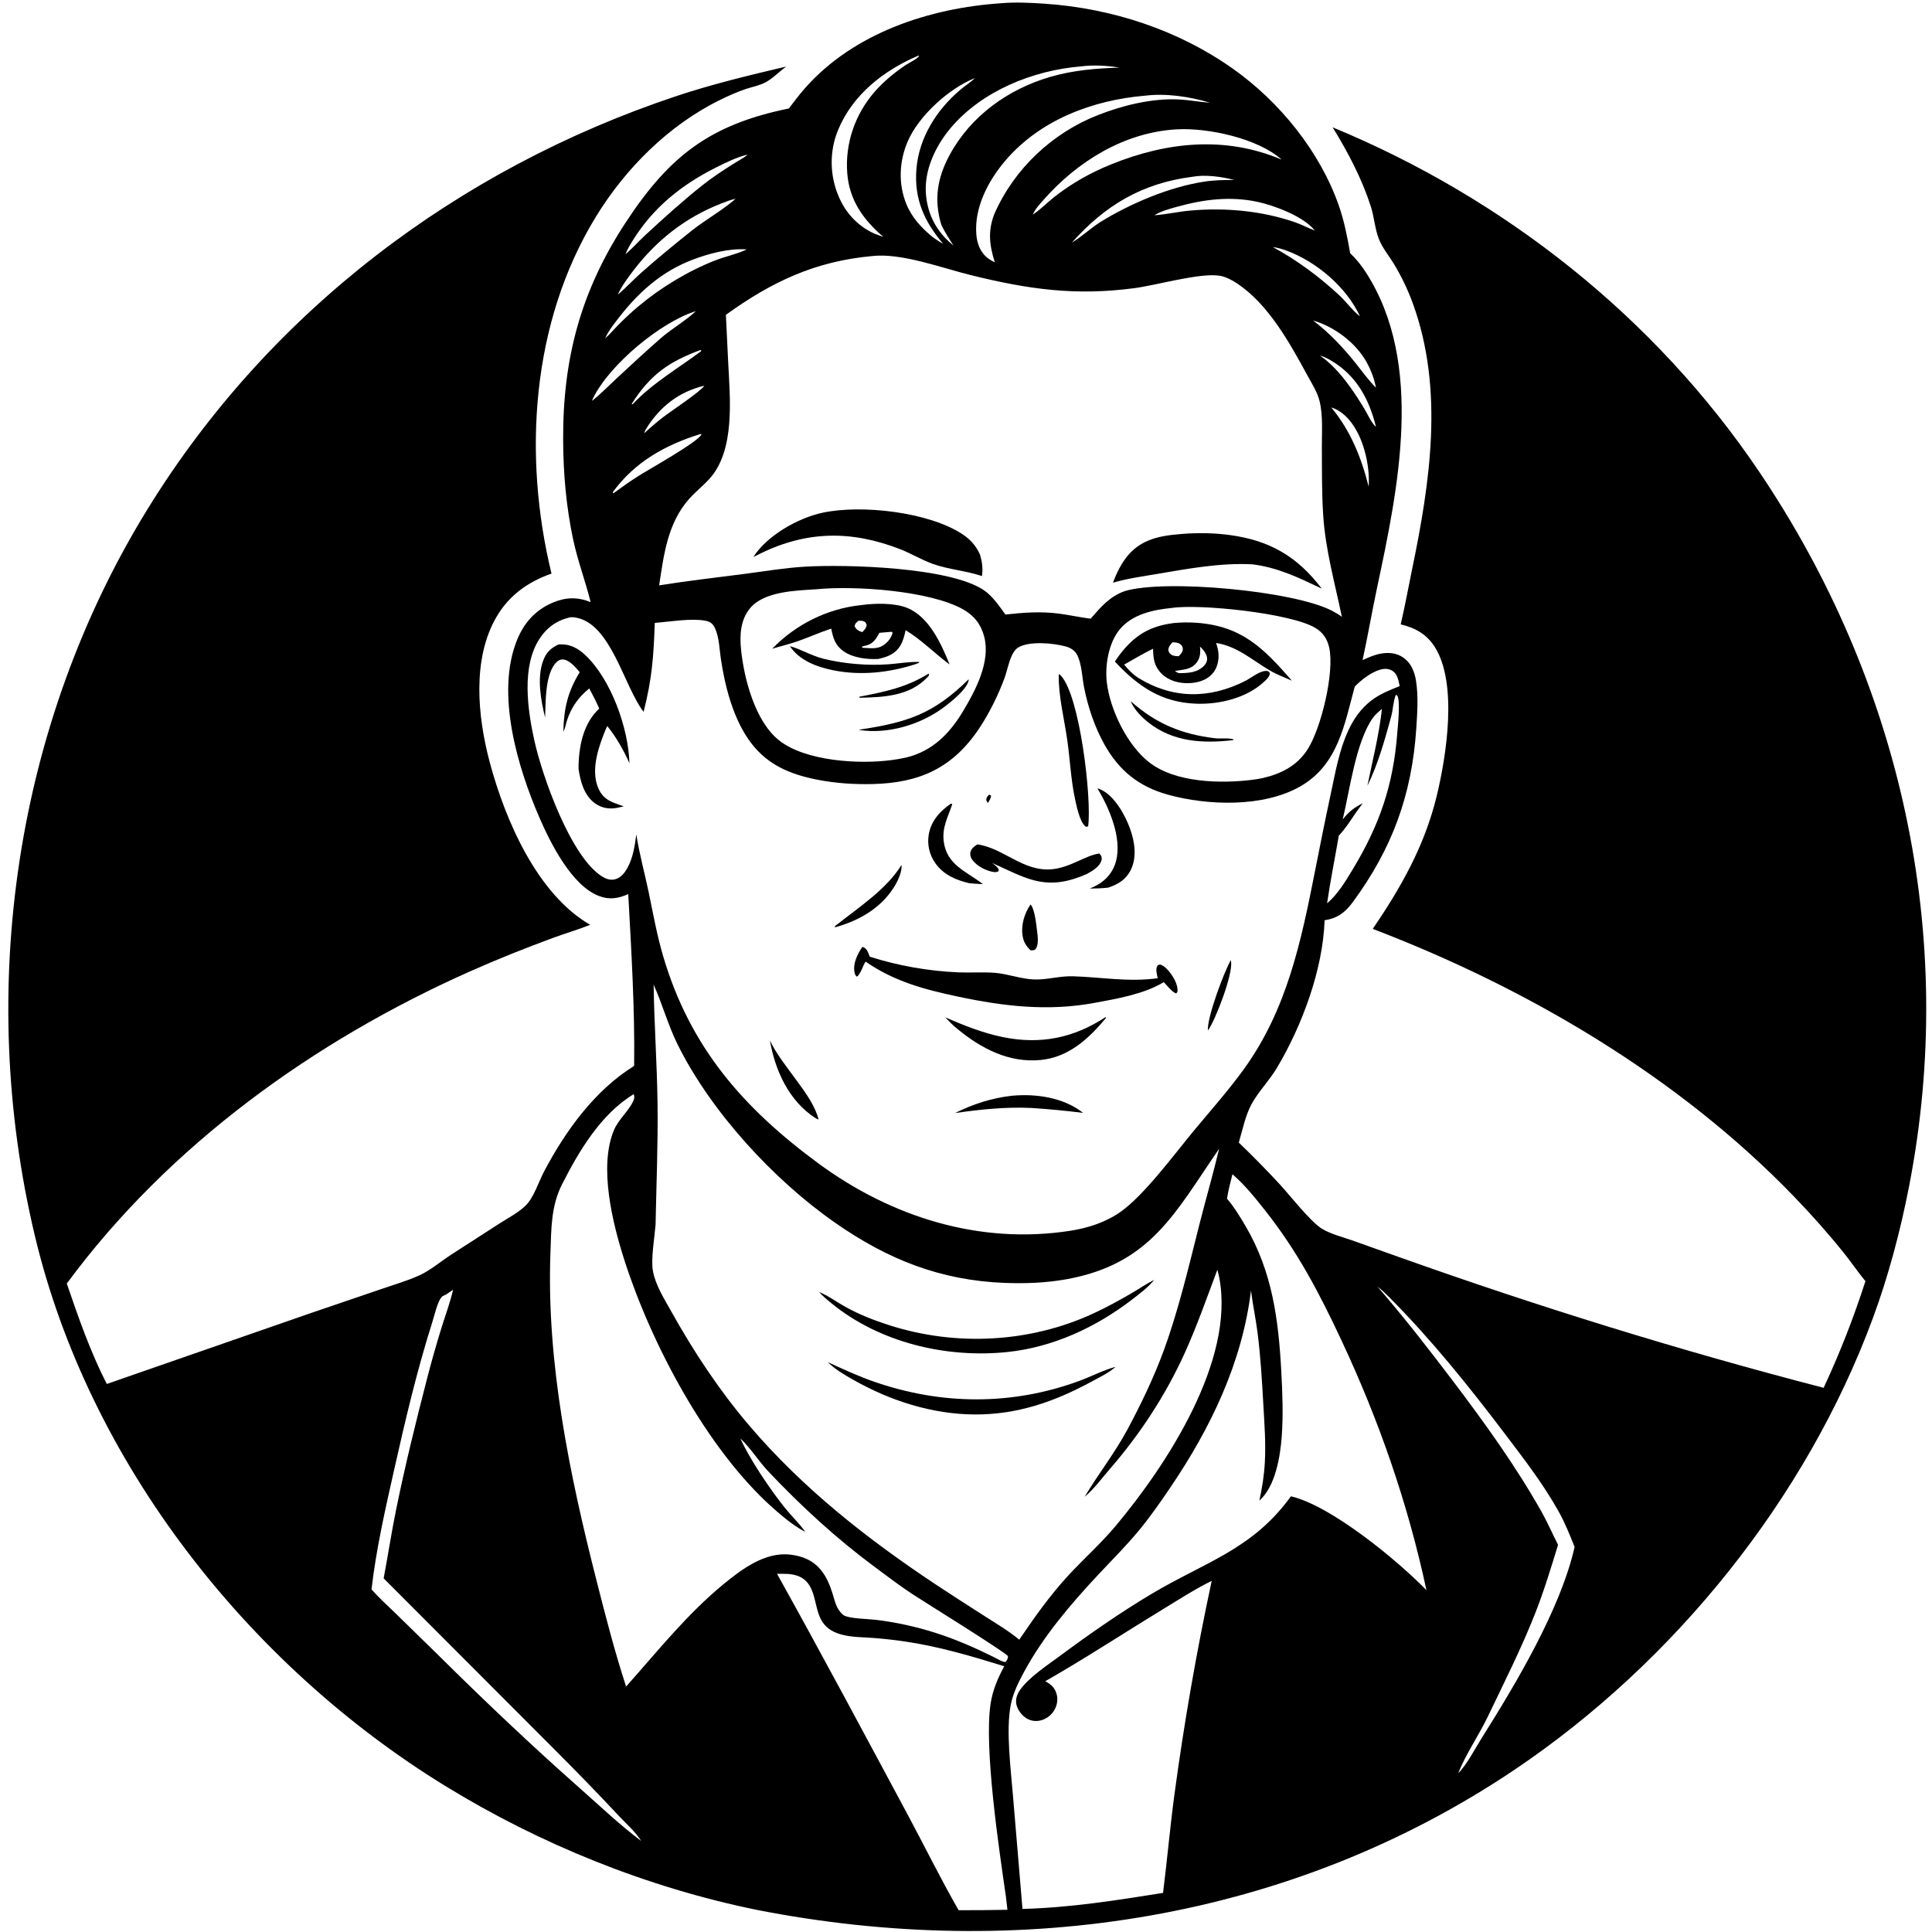 <?xml version="1.0" encoding="utf-8" ?>
<svg xmlns="http://www.w3.org/2000/svg" xmlns:xlink="http://www.w3.org/1999/xlink" width="2318" height="2318">
	<rect width="100%" height="100%" fill="#808080" stroke="none"/>
	<path fill="white" transform="scale(2.264 2.264)" d="M0 0L0 1024L1024 1024L1024 0L0 0Z"/>
	<path transform="scale(2.264 2.264)" d="M418.037 57.49C420.823 53.855 423.576 50.156 426.607 46.72C452.425 17.453 492.658 4.218 530.604 1.71C538.081 1.058 546.022 1.449 553.507 1.954C589.062 4.353 624.105 15.743 653.315 36.378C678.12 53.9 699.576 80.365 709.578 109.164C712.418 117.339 714.023 125.693 715.51 134.19C718.773 137.27 721.486 140.692 723.914 144.464C755.001 192.74 740.876 259.229 729.75 311.55C727.043 324.279 724.865 337.108 722.082 349.822C725.143 348.459 728.157 347.068 731.469 346.435C735.794 345.608 740.141 345.962 743.818 348.573C747.784 351.389 749.643 356.001 750.39 360.655C751.708 368.87 751.098 377.698 750.553 385.985C748.238 421.149 737.796 449.747 716.847 478.152C712.849 483.572 708.721 486.667 701.969 487.681C701.073 513.853 690.03 543.543 676.693 565.922C672.758 572.525 667.111 578.203 663.397 584.86C660.03 590.896 658.446 598.866 656.498 605.511C663.922 612.641 671.151 619.988 678.138 627.547C683.587 633.443 694.358 647.304 700.452 651.093C705.054 653.955 711.362 655.503 716.488 657.307L741.853 666.332C815.786 692.646 890.446 715.767 966.419 735.465C975.081 716.934 982.279 698.435 988.572 678.956C984.625 674.161 981.117 668.958 977.225 664.102C968.875 653.683 960.009 643.718 950.738 634.112C889.43 570.584 809.545 523.641 727.492 492.255C742.592 470.077 755.049 448.051 761.4 421.724C766.59 400.212 772.475 362.308 760.481 343.053C756.154 336.107 750.036 332.728 742.297 330.878C744.525 321.383 746.256 311.719 748.238 302.165C757.857 255.786 765.371 206.514 748.725 160.809C746.071 153.522 742.648 146.344 738.607 139.723C736.029 135.499 732.598 131.362 730.77 126.764C728.581 121.259 728.256 114.934 726.41 109.254C721.58 94.393 714.377 80.735 706.214 67.474C797.022 104.978 876.94 168.073 932.056 249.664C1007.47 361.307 1037.56 495.954 1011.69 628.752C1007.14 652.12 1000.8 676.143 992.548 698.477C957.162 794.297 887.244 880.927 802.688 937.812C683.995 1017.66 539.978 1039.46 400.883 1012.09C342.905 1000.23 286.206 977.336 235.835 946.381C131.354 882.17 46.978 774.846 18.427 654.701C-12.536 524.409 7.914 383.628 78.463 269.364C142.819 165.131 242.589 89.554 358.461 50.914C377.47 44.575 397.164 39.861 416.659 35.264C413.044 37.888 409.636 41.474 405.741 43.604C402.622 45.31 398.646 46.025 395.259 47.16C390.626 48.711 386.018 50.78 381.629 52.934C354.358 66.313 331.356 89.329 315.624 115.13C281.551 171.012 277.055 241.447 292.265 303.972C279.946 308.285 269.848 315.398 263.167 326.819C250.044 349.251 253.11 379.997 259.595 404.187C267.764 434.663 284.651 473.835 312.762 490.1C306.288 492.697 299.5 494.653 292.949 497.073C278.198 502.522 263.586 508.334 249.216 514.723C166.502 551.498 89.418 606.936 35.392 680.209C41.578 698.242 47.879 716.433 56.593 733.431L163.936 696.126L202.18 683.094C208.83 680.795 215.876 678.765 222.276 675.853C228.119 673.195 233.658 668.422 239.089 664.902L264.797 648.327C269.291 645.421 274.972 642.504 278.719 638.729C282.961 634.454 285.522 626.119 288.375 620.72C299.69 599.304 315.232 577.759 336.058 564.874C336.467 534.544 334.578 504.086 332.935 473.812C327.681 476.164 323.048 476.936 317.534 474.872C302.964 469.421 291.695 446.724 285.856 433.273C274.241 406.515 262.627 367.504 273.935 339.335C277.692 329.977 283.783 323.188 293.166 319.262C299.914 316.438 306.23 316.333 313.007 319.082C310.16 307.691 305.996 296.832 303.592 285.245C300.021 268.037 298.535 251.026 298.435 233.47C298.187 189.894 307.85 153.906 331.913 117.396C355.019 82.339 376.556 65.974 418.037 57.49ZM516.709 41.356C503.027 46.762 486.97 61.223 481.066 74.882C476.492 85.463 475.951 97.456 480.336 108.186C483.245 115.303 488.396 120.874 494.306 125.67C496.103 126.927 497.848 128.154 499.795 129.176C489.806 117.449 484.408 105.442 485.636 89.753C486.955 72.891 496.464 58.001 509.206 47.327C511.619 45.305 514.468 43.533 516.709 41.356L516.997 41.105L516.709 41.356ZM396.228 81.926C390.532 83.261 384.923 86.019 379.711 88.63C361.215 97.897 346.23 109.842 335.192 127.652C333.779 129.931 332.42 132.199 331.484 134.722L332.167 134.134C335.49 131.236 338.486 127.84 341.737 124.826C351.526 115.75 361.768 106.504 372.219 98.188C377.224 94.206 382.615 90.671 387.999 87.228C390.608 85.56 393.897 83.923 396.228 81.926L396.497 81.628L396.228 81.926ZM547.34 113.716C551.273 111.174 554.891 107.402 558.626 104.459C567.937 97.121 577.925 91.522 588.902 87.084C618.458 75.134 649.413 71.942 679.2 84.591L679.443 84.877L679.2 84.591C666.638 73.304 640.163 67.612 623.572 68.544C595.934 70.098 571.099 85.429 553.092 105.822C551.087 108.092 548.486 110.898 547.34 113.716L547.112 113.926L547.34 113.716ZM611.785 114.088L611.503 114.372L611.785 114.088L612.338 114.044C618.521 113.521 624.606 112.144 630.79 111.59C649.159 109.945 668.542 111.685 686.037 117.692C689.745 118.965 693.131 120.779 696.748 122.176L697.122 122.579L697.864 122.998L697.122 122.579L696.748 122.176C690.954 114.719 675.45 108.933 666.493 106.992C652.038 103.86 637.978 105.639 623.859 109.556C619.938 110.644 615.19 111.884 611.785 114.088ZM327.381 156.197L327.116 156.498L327.381 156.197C331.647 152.563 335.565 148.324 339.772 144.574C348.329 136.948 357.284 129.657 366.237 122.501C373.793 116.462 382.574 111.656 389.84 105.368C387.24 105.84 384.685 106.89 382.228 107.845C363.309 115.204 348.004 127.232 335.709 143.301C332.661 147.285 329.431 151.595 327.381 156.197ZM368.735 164.891C349.932 170.783 323.09 193.188 314.309 210.986C313.969 211.677 313.944 211.799 313.727 212.432C318.267 208.872 322.411 204.588 326.638 200.657C334.468 193.377 342.319 186.095 350.373 179.062C355.48 174.602 364.684 168.987 368.735 164.891L368.998 164.628L368.735 164.891ZM695.503 169.616L695.852 169.84C704.503 176.365 711.726 184.138 718.494 192.556C721.967 196.875 725.244 201.554 729.178 205.463C728.308 200.807 726.468 195.941 724.156 191.809C718.409 181.542 707.103 173.098 695.852 169.84L695.503 169.616ZM320.726 179.241L320.415 179.597L320.122 179.998L320.415 179.597L320.726 179.241C322.929 177.439 324.889 175.017 326.899 172.974C330.573 169.237 334.342 165.671 338.363 162.302C350.196 152.388 364.603 143.63 378.997 138.005C384.19 135.976 389.995 134.79 395.024 132.517L395.766 132.174C386.28 131.497 375.542 134.373 366.755 137.747C350.82 143.866 338.755 154.528 328.342 167.849C325.623 171.326 322.516 175.215 320.726 179.241ZM373.261 204.407C359.714 207.594 349.592 215.63 342.377 227.299C341.903 228.065 341.633 228.764 341.367 229.619C344.572 226.68 347.84 223.85 351.277 221.183C355.336 218.034 371.394 207.449 373.261 204.407L373.427 204.124L373.261 204.407ZM392.081 762.003L392.353 762.283C397.087 772.989 408.542 789.942 416.059 799.208C419.466 803.407 423.552 807.337 426.697 811.684C426.18 811.471 426.012 811.416 425.462 811.109C419.713 807.896 414.337 803.352 409.444 798.987C374.446 767.77 345.143 712.158 330.949 667.987C324.643 648.359 317.214 618.456 325.336 598.971C327.776 593.118 333.037 589.008 335.603 583.453C336.209 582.142 336.375 581.179 335.819 579.853C318.486 590.34 306.72 610.078 297.791 627.767C291.956 639.326 292.167 651.303 291.698 663.99C289.549 722.113 301.844 781.472 316.106 837.537C320.892 856.351 325.756 875.316 331.8 893.77C348.547 874.994 364.063 855.39 383.636 839.349C393.287 831.439 405.538 822.325 418.776 823.863C432.042 825.405 437.739 832.955 441.36 845.038C442.334 848.286 443.103 851.682 445.367 854.323C445.512 854.491 445.665 854.652 445.813 854.818C446.232 855.289 446.594 855.704 447.151 856.024C450.336 857.858 459.917 857.91 463.921 858.389C474.862 859.699 485.671 862.071 496.162 865.45C506.788 868.871 516.589 873.187 526.564 878.103C528.01 878.815 531.565 881.052 532.943 880.711C533.802 879.595 534.089 879.075 534.184 877.662C532.225 875.179 489.062 848.446 483.308 844.646C476.597 840.214 470.144 835.277 463.68 830.487C443.209 815.317 424.881 798.473 407.361 779.986C402.068 774.401 397.902 767.564 392.353 762.283L392.081 762.003ZM574.821 793.205L575.061 792.798C582.208 780.885 590.749 770.045 597.387 757.72C604.772 744.006 611.774 729.386 617.072 714.73C624.867 693.164 630.117 670.533 635.756 648.324C639.107 635.124 642.928 622.055 646.057 608.797C622.806 642.482 609.964 669.791 565.297 677.905C554.454 679.875 543.395 680.284 532.402 679.861C498.245 678.549 470.358 667.366 442.631 648.033C409.937 625.236 376.817 589.257 359.074 553.47C353.975 543.183 351.086 532.195 346.388 521.834C346.694 542.683 348.163 563.512 348.454 584.357C348.756 605.994 347.837 627.415 347.416 649.025C346.865 655.802 344.873 667.321 346.009 673.553C347.376 681.056 352.007 688.328 355.684 694.909C367.676 716.371 381.044 736.656 397.019 755.413C425.482 788.83 459.828 815.774 496.256 839.916C504.781 845.566 513.395 851.073 522.011 856.583C528.14 860.503 534.527 864.297 540.153 868.929C548.162 857.15 556.301 845.59 565.976 835.095C574.298 826.068 583.486 817.93 591.376 808.498C618.374 776.222 654.45 721.096 646.167 677.219C645.893 675.764 645.516 674.327 645.128 672.899C639.541 687.824 634.223 702.998 627.622 717.515C617.726 739.277 604.075 760.15 588.409 778.185C584.178 783.056 579.759 789.146 574.821 793.205ZM667.39 795.224C668.867 788.537 669.909 781.837 670.291 774.993C670.862 764.751 670.068 754.404 669.488 744.175C668.765 731.398 668.038 718.62 666.389 705.923C665.432 698.549 663.847 691.256 662.955 683.887C658.349 721.945 641.604 756.736 620.286 788.183C614.933 796.079 609.481 803.943 603.379 811.285C596.497 819.566 588.872 827.143 581.532 835.004C567.239 850.312 553.14 866.899 543.052 885.351C539.962 891.004 536.881 897.106 535.641 903.481C532.977 917.185 535.73 937.912 536.855 952.086L541.858 1011.63C567.036 1010.96 591.546 1007.1 616.345 1003.13C618.539 985.805 620.042 968.402 622.369 951.102C627.488 913.038 634.079 875.318 642.136 837.768C633.288 842.121 624.907 847.563 616.489 852.685C598.406 863.686 580.589 875.296 562.374 886.046L553.931 890.967C554.111 891.064 554.292 891.159 554.471 891.258C557.202 892.771 558.959 894.538 559.893 897.589C560.78 900.484 560.239 903.708 558.718 906.294C557.152 908.957 554.565 910.942 551.564 911.704C548.964 912.363 546.274 912.028 543.98 910.614C541.485 909.076 539.235 906.116 538.622 903.23C538.049 900.537 538.964 897.935 540.474 895.717C545.059 888.98 555.385 882.232 561.98 877.343C577.519 865.822 593.743 854.533 610.356 844.621C638.451 827.857 663.885 821.093 684.108 792.961C705.338 797.865 740.478 826.805 755.942 842.702C746.071 796.696 730.842 752.874 710.884 710.282C699.19 685.324 687.732 663.38 670.615 641.699C665.264 634.921 659.697 627.917 653.127 622.28C652.018 626.578 650.927 630.824 650.241 635.215C653.983 639.568 657.074 644.674 659.988 649.617C674.239 673.799 677.518 699.206 679.008 726.652C679.629 738.086 680.091 749.888 679.243 761.309C678.46 771.847 675.886 787.812 667.39 795.224ZM772.814 939.7L772.591 939.998L772.814 939.7C777.357 935.145 781.766 926.556 785.245 921.034C803.19 892.548 827.106 852.543 834.447 819.813C831.902 813.401 829.393 807.113 826.028 801.07C817.846 786.376 807.337 772.809 797.197 759.429C778.161 734.311 758.347 709.666 736.073 687.306C734.124 685.347 732.222 683.531 730.019 681.853C744.07 698.12 757.166 714.929 770.132 732.057C786.895 754.201 803.184 776.8 816.859 801.019C820.112 806.78 822.675 812.801 825.685 818.673C821.944 830.869 818.219 843.144 813.544 855.02C806.183 873.715 797.043 891.807 788.355 909.91C783.765 919.472 776.431 930.205 772.814 939.7ZM196.885 842.305C200.821 846.765 205.375 850.839 209.645 854.994L232.309 877.156C256.901 901.543 282.026 925.365 307.985 948.294C318.369 957.466 328.719 967.323 339.795 975.618L339.998 975.882L339.795 975.618C336.943 970.907 331.784 966.423 328.003 962.375C316.696 950.267 305.202 938.458 293.491 926.745L203.315 836.441C205.567 824.515 207.391 812.509 209.801 800.612C214.577 777.039 220.358 753.612 226.38 730.332C228.755 721.153 231.369 711.966 234.193 702.915C236.202 696.474 238.605 690.093 240.099 683.512L236.339 686.061C235.771 686.314 234.982 686.607 234.466 686.986C232.065 688.749 230.125 697.432 229.133 700.556C220.966 726.264 214.737 752.753 208.835 779.064C204.175 799.839 199.295 821.139 196.885 842.305ZM486.672 29.477C468.354 37.278 451.779 50.181 444.063 69.062C439.488 80.258 439.684 92.889 444.408 104.012C448.245 113.048 454.48 119.674 463.368 123.82C464.967 124.416 466.561 125.032 468.176 125.582C457.524 116.456 450.11 106.189 448.995 91.805C447.771 76.031 453.16 60.48 463.546 48.59C468.259 43.194 473.942 38.546 479.855 34.53C481.447 33.448 486.375 31.117 487.061 29.597L486.672 29.477ZM572.754 35.2C547.538 37.274 520.397 48.12 503.784 67.846C495.747 77.389 489.597 90.329 490.708 103.065C491.647 113.835 496.331 122.676 504.631 129.565L505.268 130.09C502.97 126.531 500.72 123.032 498.862 119.214C494.854 105.902 496.645 94.372 503.217 82.192C514.421 61.428 534.306 47.199 556.744 40.692C568.762 37.207 580.773 36.244 593.199 35.831C586.63 34.721 579.396 34.339 572.754 35.2ZM606.827 50.705C578.942 53.039 550.845 63.649 532.427 85.543C523.56 96.085 516.222 110.139 517.409 124.316C517.788 128.838 519.323 133.244 522.838 136.298C524.123 137.415 525.696 138.242 527.187 139.046C524.356 129.936 523.415 122.518 526.94 113.414C537.409 89.548 557.573 70.506 581.811 61.004C594.941 55.857 610.313 52.037 624.513 52.699C630.109 52.96 635.644 54.059 641.22 54.439C630.647 51.215 617.89 49.322 606.827 50.705ZM631.86 93.689C605.355 97.077 585.634 108.763 568.015 128.583C573.299 125.386 577.831 121.055 583.046 117.707C599.011 107.849 619.601 99.103 638.214 96.249C643.486 95.44 648.775 95.384 654.096 95.361C647.424 93.634 638.699 92.409 631.86 93.689ZM674.509 130.907C687.191 137.792 699.04 146.533 709.612 156.359C713.435 159.912 716.646 164.468 720.712 167.67C713.691 152.297 697.89 138.894 682.209 132.973C679.693 132.023 677.175 131.3 674.509 130.907ZM462.142 135.703C431.904 138.457 408.895 149.368 384.684 166.842L385.906 192.197C386.868 211.104 389.694 238.75 375.908 253.817C372.476 257.568 368.433 260.725 365.069 264.547C353.786 277.364 351.779 293.957 349.308 310.208C364.344 307.815 379.478 306.077 394.576 304.131C405.185 302.764 415.773 300.949 426.457 300.309C448.239 299.004 503.659 300.503 521.543 312.878C526.129 316.051 529.574 321.214 532.812 325.672C542.459 324.605 551.456 323.932 561.142 325.178C566.78 325.903 572.342 327.189 577.979 327.869C583.34 321.702 588.14 316.004 596.139 313.229C617.316 306.843 685.782 313.023 706.077 323.767C707.82 324.69 709.525 325.698 711.113 326.867C707.374 308.896 702.429 291.507 701.223 273.099C700.433 261.036 700.582 248.901 700.512 236.817C700.466 228.933 701.181 220.112 699.26 212.413C698.064 207.618 694.999 202.903 692.653 198.586C683.403 181.569 672.092 161.188 655.689 150.273C652.914 148.427 649.659 146.666 646.348 146.128C635.996 144.447 613.063 151.13 601.265 152.695C569.728 156.877 544.928 153.322 514.308 145.753C498.997 141.969 477.567 133.902 462.142 135.703ZM371.221 185.492C354.422 191.679 344.537 198.611 334.742 214.075L335.089 214.285L335.383 214.127C345.325 203.366 359.834 194.888 371.6 186.069L371.495 185.578L371.221 185.492ZM699.52 188.445C709.307 195.208 716.872 206.489 722.992 216.548C724.648 219.271 726.802 224.219 729.196 226.208C725.596 211.722 719.063 199.31 705.885 191.368C703.864 190.15 701.825 189.03 699.52 188.445ZM705.52 215.927C715.733 228.27 721.414 242.466 725.33 257.926C726.066 246.461 722.529 231.095 714.76 222.261C712.308 219.474 709.122 216.994 705.52 215.927ZM371.169 230.019C352.595 235.79 336.53 244.712 324.809 260.723L324.884 261.332L325.262 261.287C329.405 258.227 333.599 255.286 337.933 252.503C343.239 249.095 370.577 233.865 371.773 230.116L371.169 230.019ZM432.476 312.29C421.812 312.976 405.167 313.348 397.658 322.133C392.365 328.324 391.923 336.631 392.725 344.351C394.319 359.679 400.133 382.212 412.823 392.314C426.872 403.498 455.485 405.084 472.446 402.802C475.098 402.445 477.737 402.014 480.347 401.42C494.175 398.007 503.208 388.837 510.388 376.863C517.057 365.74 525.069 350.579 521.546 337.27C519.82 330.749 516.119 326.13 510.246 322.849C492.594 312.987 452.777 310.24 432.476 312.29ZM620.805 322.199C611.055 323.14 600.128 325.544 593.502 333.419C587.527 340.52 585.505 352.476 586.536 361.486C588.196 376.005 597.296 394.843 608.957 403.953C623.01 414.933 647.164 415.347 663.982 413.213C665.643 413.002 667.289 412.718 668.932 412.397C678.843 410.117 687.407 405.868 693.025 397.013C700.151 385.781 707.312 356.323 704.402 343.186C703.389 338.615 701.147 335.259 697.154 332.816C684.295 324.948 635.61 319.906 620.805 322.199ZM302.553 327.078C295.393 328.552 289.921 332.38 285.921 338.499C276.283 353.243 279.587 376.099 283.124 392.196C287.349 411.423 302.515 454.325 319.219 464.575C321.198 465.79 323.437 466.552 325.761 466.022C328.802 465.328 330.901 462.795 332.36 460.192C335.493 454.605 336.371 448.424 337.217 442.183C338.79 452.546 341.762 463.053 343.875 473.357C346.161 484.505 348.224 495.811 351.443 506.736C365.628 554.886 393.702 587.074 433.649 616.493C472.32 644.973 519.25 659.766 567.351 652.212C576.696 650.744 586.031 647.717 593.815 642.22C606.469 633.284 622.163 611.885 632.513 599.404C641.497 588.57 651.002 577.918 659.241 566.51C682.132 534.817 689.572 498.632 696.989 461.107C699.585 447.921 702.203 434.742 705.041 421.606C707.686 409.357 709.828 396.144 715.601 384.921C718.684 378.928 722.911 373.707 728.544 369.937C732.63 367.202 737.22 365.43 741.754 363.589C741.071 360.633 740.695 357.253 737.894 355.495C735.873 354.227 733.574 354.253 731.344 354.909C726.524 356.327 721.401 360.286 717.937 363.868C712.453 384.089 709.043 405.167 689.309 416.613C669.746 427.959 640.089 426.988 618.972 421.149C603.642 416.91 593.056 408.446 585.287 394.536C580.069 385.193 576.487 374.508 574.452 364.021C573.42 358.706 573.306 351.978 570.852 347.138C569.593 344.656 567.42 343.328 564.802 342.598C558.396 340.811 545.46 339.566 539.572 343.146C535.352 345.711 534.064 354.704 532.384 359.239C528.988 368.408 524.317 377.915 518.902 386.024C504.907 406.98 487.385 414.901 462.513 415.505C452.872 415.739 443.026 415.102 433.544 413.276C417.93 410.269 405.371 404.798 396.292 391.306C388.138 379.19 384.163 363.419 382.018 349.147C381.243 343.991 381.125 337.837 378.986 333.086C377.829 330.518 376.456 329.422 373.688 328.924C366.038 327.546 354.93 329.488 346.993 330.096C346.37 348.089 345.534 359.692 341.067 377.255C330.605 363.682 323.797 330.203 304.838 327.234C304.076 327.115 303.323 327.098 302.553 327.078ZM739.708 368.228C738.267 371.833 738.289 375.877 737.265 379.646C733.991 391.706 730.205 405.206 724.65 416.399C727.36 403.029 730.879 389.229 732.345 375.671C730.551 377.22 728.702 378.749 727.343 380.712C718.492 393.49 715.267 418.789 711.569 434.243C714.73 430.267 717.555 427.943 722.177 425.695C720.726 427.63 719.267 429.551 717.918 431.56C715.317 435.416 712.733 439.47 709.492 442.822C707.46 454.779 704.999 466.737 703.277 478.737C709.006 473.823 712.867 467.322 716.741 460.924C731.034 437.315 738.322 416.261 740.459 388.721C740.753 384.927 742.24 371.323 740.472 368.591L739.708 368.228ZM411.795 834.052C435.202 876.072 457.864 918.561 480.63 960.933C489.793 977.987 498.384 995.539 508.02 1012.31C516.644 1012.33 525.258 1012.25 533.88 1012.08L533.088 1005.17C529.523 980.527 521.339 926.128 524.979 902.73C526.085 895.62 528.79 889.302 532.195 883.014C514.936 877.672 497.451 872.502 479.528 869.887C474.043 869.087 468.49 868.458 462.964 868.037C457.052 867.588 450.73 867.714 445.025 865.962C440.635 864.613 437.064 862.206 434.963 858.034C430.954 850.071 432.587 838.354 422.277 834.975C418.944 833.882 415.262 834.01 411.795 834.052ZM772.178 940.75L772.535 940.75L772.178 940.75Z"/>
	<path transform="scale(2.264 2.264)" d="M399.261 295.125C406.579 283.733 422.894 274.51 435.917 271.711C456.549 267.277 492.124 271.329 509.969 283.057C514.273 285.886 517.19 289.191 519.349 293.893C520.511 297.88 520.945 301.103 520.385 305.287C511.882 302.413 502.735 301.83 494.38 298.849C488.377 296.707 482.89 293.308 476.949 291.005C451.15 281.005 427.435 281.221 402.451 293.586C401.392 294.11 400.357 294.684 399.261 295.125Z"/>
	<path transform="scale(2.264 2.264)" d="M589.812 308.802C591.741 303.598 594.331 298.301 597.971 294.072C606.314 284.378 618.033 283.527 629.902 282.711C637.204 282.327 644.578 282.575 651.826 283.555C672.951 286.411 687.606 294.994 700.45 311.932C688.191 306.106 677.25 300.756 663.625 299.05C646.676 298.206 630.029 301.311 613.399 304.127C605.522 305.46 597.482 306.545 589.812 308.802Z"/>
	<path transform="scale(2.264 2.264)" d="M399.073 295.377L399.261 295.125L399.073 295.377Z"/>
	<path transform="scale(2.264 2.264)" d="M409.193 343.817C421.684 330.919 438.398 322.55 456.205 320.694C463.388 319.653 474.086 319.389 480.897 322.212C492.508 327.023 498.823 341.312 503.25 352.142C495.436 346.38 488.192 338.936 479.928 333.956C479.325 336.698 478.647 339.588 477.198 342.018C474.439 346.644 470.4 348.077 465.44 349.215C459.511 349.519 452.058 348.646 447.105 345.191C442.654 342.086 441.482 338.159 440.507 333.137C434.494 335.09 428.735 337.72 422.769 339.806C418.333 341.357 413.695 342.445 409.193 343.817ZM454.94 328.957C453.718 330.017 453.281 330.18 452.872 331.788C453.474 333.18 454.36 334.007 455.809 334.599C456.163 334.743 456.618 334.866 456.97 334.972C458.2 333.708 458.994 332.964 459.306 331.193C458.866 330.061 458.76 329.594 457.489 329.154C456.788 328.912 455.691 328.979 454.94 328.957ZM472.583 334.803L466.038 335.354C464.294 338.468 462.902 341.016 459.221 342.036C458.447 342.25 457.664 342.427 456.881 342.601L456.808 343.019L457.137 343.289C462.28 343.515 465.72 344.358 469.794 340.648C471.303 339.275 472.479 337.332 473.05 335.378L472.583 334.803Z"/>
	<path transform="scale(2.264 2.264)" d="M590.827 350.608C591.655 349.356 592.478 348.102 593.392 346.91C601.225 336.708 609.272 331.782 622.008 330.185C625.987 329.783 630.075 329.745 634.063 330.033C658.087 331.767 669.658 343.507 684.614 360.722C680.552 358.942 676.353 357.343 672.537 355.067C663.221 349.511 655.571 342.503 644.47 340.725C645.087 342.701 645.655 344.618 645.752 346.7C645.931 350.574 644.933 354.47 642.224 357.345C639.095 360.665 634.387 361.902 629.96 362.035C624.74 362.19 619.303 360.753 615.531 356.975C611.66 353.096 611.131 348.959 611.068 343.78C605.838 346.334 600.804 349.343 595.733 352.199C597.979 354.907 600.221 357.277 603.179 359.213C621.411 370.444 640.806 370.521 659.884 360.875C663.091 359.253 667.92 355.126 671.56 355.591C672.431 355.702 672.481 356.116 672.969 356.759C672.832 358.652 671.196 360.073 669.883 361.298C660.638 369.925 646.28 373.365 633.933 372.923C615.417 372.258 603.034 363.693 590.827 350.608ZM621.373 340.388C620.147 341.718 619.413 342.497 619.103 344.308C619.441 345.65 619.549 346.077 620.745 346.938C621.777 347.681 623.435 347.734 624.645 347.76C625.603 346.748 626.752 345.679 626.827 344.187C626.883 343.064 626.467 342.167 625.589 341.458C624.379 340.483 622.846 340.435 621.373 340.388ZM635.928 342.688C636.247 345.968 636.122 348.681 633.967 351.356C631.025 355.008 626.785 354.818 622.601 355.562C623.305 356.072 623.904 356.43 624.715 356.744C629.566 356.687 634.291 356.585 638 352.892C639.012 351.884 639.7 350.654 639.706 349.185C639.716 346.735 637.693 344.217 635.928 342.688Z"/>
	<path transform="scale(2.264 2.264)" d="M288.888 380.258C286.621 371.176 284.505 359.417 287.765 350.332C289.343 345.935 291.822 343.4 296.034 341.521C296.39 341.502 296.745 341.481 297.101 341.471C302.185 341.32 306.444 343.668 310.096 347.087C323.827 359.943 333.072 385.938 333.563 404.485C330.642 397.786 326.431 390.398 321.813 384.764C320.94 386.497 320.25 388.338 319.557 390.151C316.321 398.626 313.205 409.666 317.367 418.345C320.211 424.274 324.889 425.26 330.545 427.341C329.375 427.614 328.204 427.882 327.025 428.113C322.947 428.913 318.916 428.26 315.481 425.84C309.543 421.656 307.616 414.251 306.6 407.478C306.579 406.635 306.579 405.802 306.611 404.959C307.017 394.298 309.443 383.041 317.564 375.513C315.978 371.852 314.15 368.352 312.28 364.829C306.476 369.515 302.748 374.842 300.41 381.959C299.858 383.639 299.644 385.471 298.88 387.064C298.777 387.279 298.666 387.491 298.558 387.704C298.749 375.719 300.878 366.465 307.219 356.257C307.112 356.121 307.007 355.981 306.896 355.848C304.869 353.412 301.449 349.469 298.054 349.468C296.97 349.467 295.995 349.945 295.202 350.655C288.729 356.457 289.196 372.352 288.888 380.258Z"/>
	<path transform="scale(2.264 2.264)" d="M485.131 351.986C471.054 356.512 456.11 358.148 441.498 355.191C432.877 353.447 423.618 350.034 418.584 342.408C424.59 344.088 430.059 347.513 436.258 349.065C446.997 351.754 459.791 352.852 470.898 352.032C476.224 351.639 481.748 350.618 487.076 350.788L487.119 351.195L485.131 351.986Z"/>
	<path transform="scale(2.264 2.264)" d="M455.572 369.764C455.379 369.576 455.498 369.722 455.397 369.227C468.736 366.653 480.323 364.308 492.054 357.004L492.296 357.217C492.338 358.227 491.968 358.363 491.306 359.06C481.955 368.897 468.208 369.524 455.572 369.764Z"/>
	<path transform="scale(2.264 2.264)" d="M576.655 437.858C576.193 438.16 576.542 437.968 575.494 438.142C575.334 438.026 575.16 437.928 575.015 437.794C572.07 435.078 570.447 426.921 569.628 423.054C567.523 413.125 567.055 402.66 565.652 392.587C564.043 381.029 560.825 368.956 561.082 357.265C561.529 357.475 561.701 357.518 562.091 357.919C572.257 368.369 578.64 423.271 576.655 437.858Z"/>
	<path transform="scale(2.264 2.264)" d="M455.618 386.87L455.265 386.699C480.657 382.864 494.455 378.577 513.308 360.006C513.308 360.211 513.351 360.421 513.309 360.622C512.289 365.498 503.634 372.264 499.739 375.139C487.73 384.007 470.515 389.182 455.618 386.87Z"/>
	<path transform="scale(2.264 2.264)" d="M599.21 371.601L599.003 371.148L599.21 371.601Z"/>
	<path transform="scale(2.264 2.264)" d="M599.21 371.601C612.665 383.518 626.162 389.119 643.992 391.245C646.763 391.575 651.521 390.875 653.864 391.93L653.508 392.231C637.551 394.07 621.833 393.275 608.68 382.96C604.979 380.057 601.004 376.003 599.21 371.601Z"/>
	<path transform="scale(2.264 2.264)" d="M577.56 470.881C579.034 470.259 580.477 469.572 581.865 468.775C586.588 466.061 590.1 461.595 591.455 456.307C594.647 443.846 587.835 428.249 581.596 417.791C582.32 418.011 582.286 417.983 583.098 418.331C590.476 421.491 596.177 431.784 598.801 438.98C601.318 445.882 602.636 454.18 599.247 461.012C596.694 466.159 592.556 468.615 587.328 470.383C584.057 470.77 580.851 470.855 577.56 470.881Z"/>
	<path transform="scale(2.264 2.264)" d="M523.518 425.557C523.145 425.148 522.904 424.464 522.658 423.965C522.849 422.357 523.052 422.303 524.19 421.115L525.176 421.564C525.213 423.093 524.25 424.233 523.518 425.557Z"/>
	<path transform="scale(2.264 2.264)" d="M513.722 468.064C506.59 466.376 500.139 463.694 495.712 457.493C492.54 453.05 491.251 447.537 492.2 442.153C493.468 434.96 498.166 429.851 503.959 425.847L504.642 426.149C502.444 432.877 499.205 438.291 500.108 445.778C501.607 458.2 511.759 461.624 520.336 468.116L520.885 468.538C518.491 468.481 516.108 468.258 513.722 468.064Z"/>
	<path transform="scale(2.264 2.264)" d="M525.794 457.337C526.918 458.237 528.35 459.158 529.061 460.431C529.438 461.107 529.269 460.991 529.011 461.838C528.31 462.094 527.721 462.243 526.966 462.162C523.055 461.743 517.927 459.137 515.507 455.987C514.562 454.756 513.911 453.197 514.275 451.619C514.74 449.602 516.319 448.539 517.923 447.472C531.745 449.356 542.212 462.092 557.46 460.654C567.327 459.723 574.99 453.391 582.553 452.309L583.636 453.62C583.82 454.6 583.997 454.966 583.708 455.955C582.69 459.443 578.938 461.502 575.973 463.155C574.828 463.649 573.68 464.135 572.515 464.579C553.093 471.987 542.995 464.994 525.794 457.337Z"/>
	<path transform="scale(2.264 2.264)" d="M442.441 491.437C442.376 490.47 442.978 490.435 443.671 489.886C455.274 480.688 469.984 471.104 477.726 458.372C478.178 461.259 476.137 466.072 474.738 468.536C467.8 480.753 455.626 487.857 442.441 491.437Z"/>
	<path transform="scale(2.264 2.264)" d="M546.227 503.648C543.886 501.499 542.562 499.43 541.983 496.266C540.926 490.491 542.829 484.059 546.14 479.311C548.378 481.812 549.154 489.828 549.588 493.315C549.927 496.035 550.639 500.912 548.674 503.063C548.067 503.727 547.074 503.562 546.227 503.648Z"/>
	<path transform="scale(2.264 2.264)" d="M458.713 509.604C457.286 511.679 456.033 516.423 454.07 517.587C453.266 516.822 453.119 516.436 452.871 515.31C451.845 510.647 454.481 505.549 456.984 501.783C457.176 501.849 457.375 501.9 457.562 501.98C459.639 502.878 460.153 505.037 460.906 506.984C476.121 511.824 492.095 514.635 508.058 515.303C514.442 515.57 520.891 515.03 527.257 515.549C534.232 516.117 541.152 518.832 548.031 519.066C554.799 519.296 561.595 517.168 568.475 517.371C583.865 517.824 598.019 520.556 613.525 518.403C613.132 516.44 612.23 513.618 613.36 511.821C613.763 511.178 614.244 511.297 614.931 511.165C615.794 511.518 616.52 511.844 617.242 512.45C620.18 514.918 623.819 520.24 623.997 524.199C624.051 525.402 624.164 525.571 623.314 526.478C620.997 525.681 618.536 522.294 616.745 520.475C606.282 526.826 591.91 529.282 579.962 531.485C555.34 536.024 531.988 533.304 507.763 528.165C489.856 524.366 474.004 520.167 458.713 509.604Z"/>
	<path transform="scale(2.264 2.264)" d="M640.147 546.115C639.456 539.523 648.923 514.389 652.262 508.859C652.305 509.094 652.355 509.328 652.392 509.565C653.443 516.323 644.216 540.376 640.147 546.115Z"/>
	<path transform="scale(2.264 2.264)" d="M500.923 539.156C510.918 543.427 520.785 547.436 531.497 549.616C551.306 553.648 569.012 550.133 585.841 539.028L586.189 539.373C577.109 550.335 566.4 560.252 551.588 561.725C534.724 563.402 519.905 555.653 507.297 545.213C504.998 543.416 502.987 541.215 500.923 539.156Z"/>
	<path transform="scale(2.264 2.264)" d="M433.805 593.307C433.15 593.05 432.613 592.833 432.019 592.448C418.045 583.387 410.734 567.207 408.01 551.393C414.606 565.343 430.599 579.998 433.805 593.307Z"/>
	<path transform="scale(2.264 2.264)" d="M506.043 589.866C515.999 585.019 525.206 581.968 536.234 580.686C548.951 579.491 563.668 581.59 573.987 589.758C564.885 588.649 555.776 587.731 546.625 587.159C532.961 586.51 519.545 587.93 506.043 589.866Z"/>
	<path transform="scale(2.264 2.264)" d="M611.989 678L612.469 677.611L611.989 678Z"/>
	<path transform="scale(2.264 2.264)" d="M611.644 678.291L611.989 678L611.644 678.291Z"/>
	<path transform="scale(2.264 2.264)" d="M434.104 684.708C438.869 686.599 443.479 690.065 448.005 692.565C455.503 696.707 463.307 699.749 471.446 702.346C506.609 713.565 545.504 711.63 579.13 696.195C586.485 692.818 593.676 688.839 600.654 684.745C604.003 682.78 607.278 680.483 610.741 678.74L611.644 678.291C608.396 682.295 603.866 685.66 599.777 688.801C580.7 703.453 557.947 713.995 533.845 716.498C501.393 719.868 466.087 711.494 440.582 690.63C438.336 688.793 436.004 686.915 434.104 684.708Z"/>
	<path transform="scale(2.264 2.264)" d="M434.104 684.708L433.646 684.503L434.104 684.708Z"/>
	<path transform="scale(2.264 2.264)" d="M437.49 721.021L437.002 720.62L437.49 721.021Z"/>
	<path transform="scale(2.264 2.264)" d="M437.49 721.021L438.259 721.621L437.49 721.021Z"/>
	<path transform="scale(2.264 2.264)" d="M438.259 721.621L438.707 721.865L438.259 721.621Z"/>
	<path transform="scale(2.264 2.264)" d="M438.707 721.865C446.69 725.518 454.589 729.197 462.885 732.103C498.791 744.677 536.432 744.933 572.199 731.715C578.433 729.411 584.826 726.035 591.204 724.355C587.634 727.541 582.458 730.012 578.219 732.309C558.638 742.924 538.949 749.723 516.42 749.59C493.981 749.459 471.763 742.32 452.359 731.31C447.711 728.674 442.483 725.691 438.707 721.865Z"/>
	<path transform="scale(2.264 2.264)" d="M591.204 724.355L591.497 724.099L591.204 724.355Z"/>
	<path transform="scale(2.264 2.264)" d="M574.44 793.668L574.821 793.205L574.44 793.668Z"/>
	<path transform="scale(2.264 2.264)" d="M574.111 793.997L574.44 793.668L574.111 793.997Z"/>
	<path transform="scale(2.264 2.264)" d="M667.122 795.431L667.39 795.224L667.122 795.431Z"/>
	<path transform="scale(2.264 2.264)" d="M426.697 811.684L426.943 811.916L426.697 811.684Z"/>
</svg>
